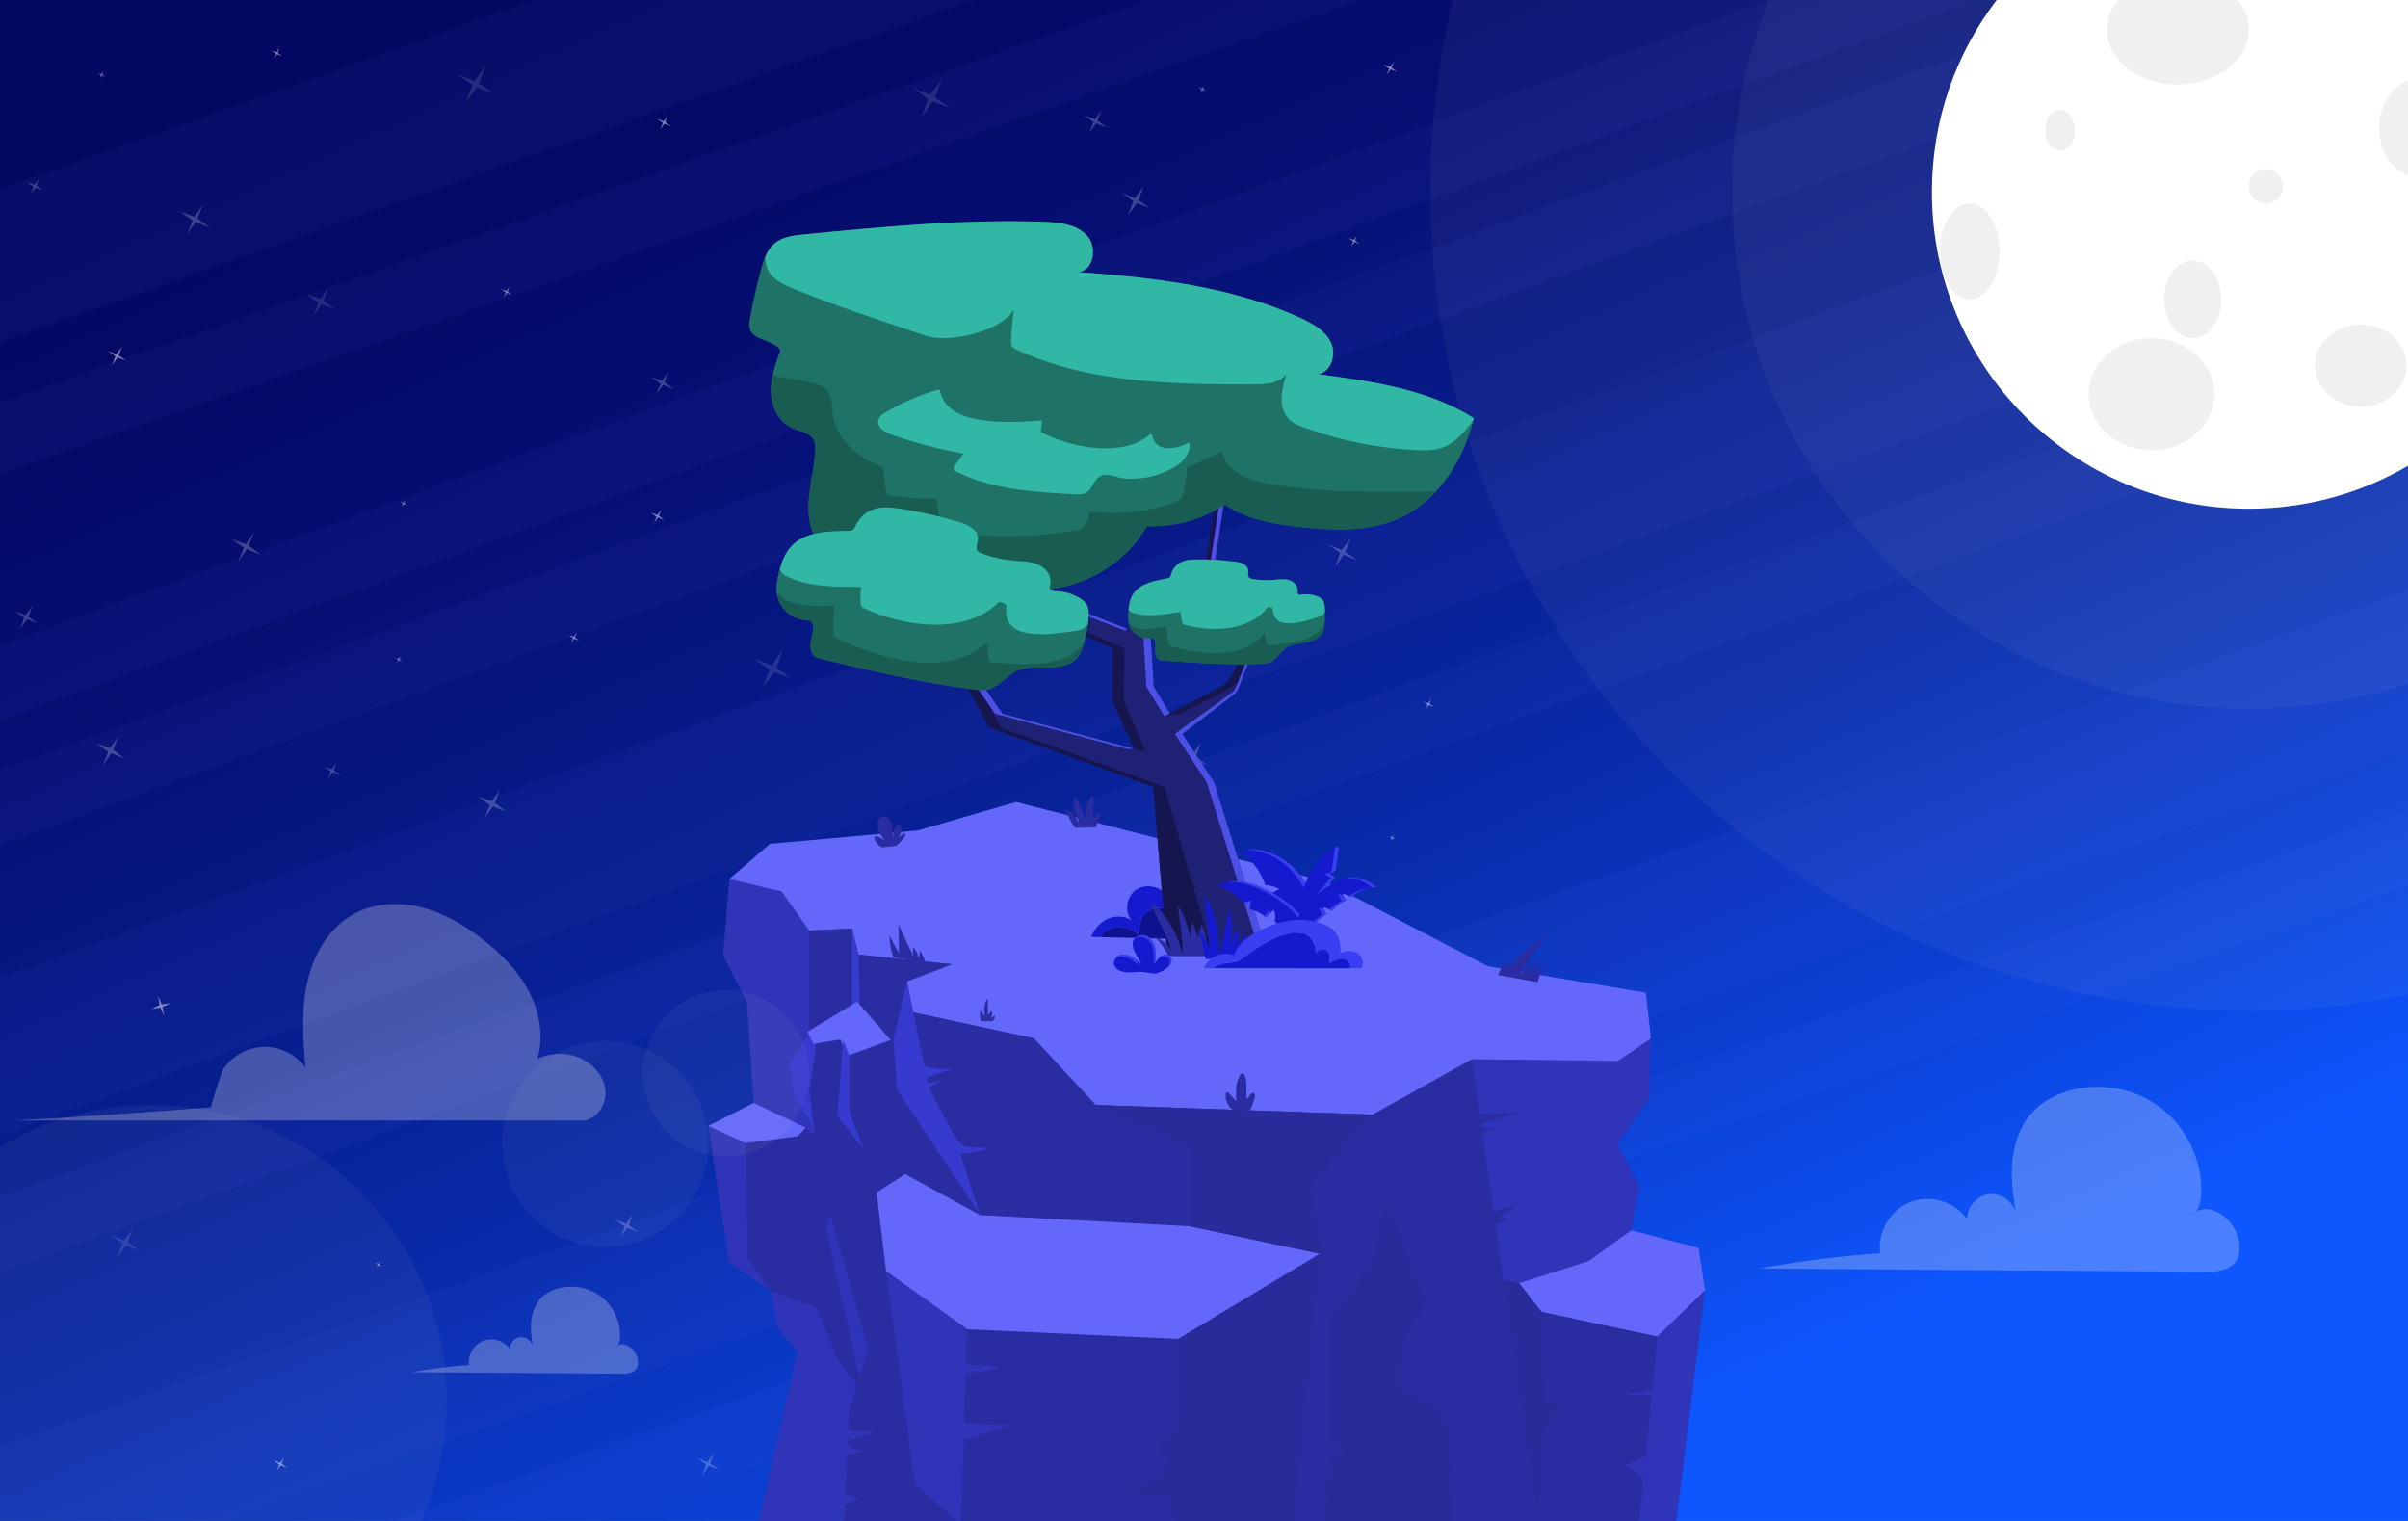 <?xml version="1.0" encoding="utf-8"?>
<!-- Generator: Adobe Illustrator 22.1.0, SVG Export Plug-In . SVG Version: 6.00 Build 0)  -->
<svg version="1.1" id="Layer_1" xmlns="http://www.w3.org/2000/svg" xmlns:xlink="http://www.w3.org/1999/xlink" x="0px" y="0px"
	 viewBox="0 0 2850 1800" enable-background="new 0 0 2850 1800" xml:space="preserve">
<rect x="0" y="0" width="2850" height="1800" fill="#808080" stroke="none"/>
<linearGradient id="SVGID_1_" gradientUnits="userSpaceOnUse" x1="916.39" y1="-223.414" x2="1817.38" y2="1766.685">
	<stop  offset="0" style="stop-color:#040761"/>
	<stop  offset="0.14" style="stop-color:#040966"/>
	<stop  offset="0.301" style="stop-color:#051074"/>
	<stop  offset="0.475" style="stop-color:#071C8B"/>
	<stop  offset="0.656" style="stop-color:#092CAC"/>
	<stop  offset="0.841" style="stop-color:#0B41D5"/>
	<stop  offset="1" style="stop-color:#0E56FF"/>
</linearGradient>
<rect fill="url(#SVGID_1_)" width="2850" height="1800"/>
<g opacity="0.5">
	<polygon opacity="0.45" fill="#FFFFFF" points="1112.171,1059.192 1096.027,1052.772 1085.98,1067.068 1092.4,1050.924 
		1078.104,1040.877 1094.556,1046.692 1104.295,1033.001 1098.183,1048.54 	"/>
	<polygon opacity="0.45" fill="#FFFFFF" points="1309.911,151.02 1297.211,145.969 1289.308,157.215 1294.358,144.516 
		1283.113,136.612 1296.054,141.187 1303.715,130.417 1298.907,142.641 	"/>
	<polygon opacity="0.45" fill="#FFFFFF" points="1634.786,504.33 1622.087,499.279 1614.184,510.525 1619.234,497.826 
		1607.989,489.922 1620.93,494.497 1628.591,483.727 1623.783,495.951 	"/>
	<polygon opacity="0.45" fill="#FFFFFF" points="1335.038,254.38 1341.458,238.237 1327.163,228.189 1343.306,234.609 
		1353.354,220.314 1347.538,236.765 1361.229,246.505 1345.69,240.393 	"/>
	<polygon opacity="0.25" fill="#FFFFFF" points="1200.537,769.173 1184.393,762.753 1174.346,777.048 1180.766,760.905 
		1166.47,750.857 1182.922,756.673 1192.661,742.982 1186.549,758.521 	"/>
	<polygon fill="#FFFFFF" points="994.147,288.558 990.196,286.987 987.737,290.486 989.308,286.535 985.809,284.076 
		989.836,285.499 992.219,282.148 990.724,285.951 	"/>
	<polygon fill="#FFFFFF" points="1653.549,85.156 1645.969,82.142 1641.252,88.854 1644.266,81.274 1637.554,76.557 
		1645.278,79.287 1649.851,72.859 1646.981,80.155 	"/>
	<polygon fill="#FFFFFF" points="1427.262,107.803 1423.311,106.232 1420.852,109.731 1422.423,105.78 1418.924,103.321 
		1422.951,104.744 1425.335,101.393 1423.839,105.196 	"/>
	<polygon fill="#FFFFFF" points="1697.085,836.787 1691.174,834.436 1687.495,839.67 1689.846,833.759 1684.612,830.081 
		1690.635,832.21 1694.201,827.197 1691.964,832.887 	"/>
	<polygon fill="#FFFFFF" points="1472.043,718.966 1461.851,714.912 1455.507,723.938 1459.561,713.746 1450.535,707.402 
		1460.922,711.074 1467.071,702.43 1463.212,712.241 	"/>
	<polygon opacity="0.25" fill="#FFFFFF" points="902.625,813.372 910.979,792.367 892.378,779.295 913.383,787.648 926.455,769.048 
		918.889,790.453 936.703,803.125 916.484,795.173 	"/>
	<polygon opacity="0.45" fill="#FFFFFF" points="308.418,656.429 292.274,650.009 282.227,664.305 288.647,648.161 274.351,638.114 
		290.803,643.929 300.542,630.238 294.43,645.777 	"/>
	<polygon opacity="0.45" fill="#FFFFFF" points="797.405,460.583 784.706,455.533 776.803,466.778 781.853,454.079 770.607,446.176 
		783.549,450.75 791.21,439.98 786.402,452.204 	"/>
	<polygon opacity="0.45" fill="#FFFFFF" points="402.608,917.411 393.649,913.848 388.073,921.782 391.636,912.823 383.702,907.247 
		392.832,910.474 398.237,902.876 394.845,911.5 	"/>
	<polygon opacity="0.45" fill="#FFFFFF" points="599.536,960.846 583.392,954.426 573.345,968.722 579.765,952.578 565.469,942.531 
		581.921,948.346 591.66,934.655 585.548,950.194 	"/>
	<polygon opacity="0.25" fill="#FFFFFF" points="396.784,366.409 380.64,359.989 370.593,374.285 377.013,358.141 362.717,348.094 
		379.169,353.91 388.908,340.218 382.796,355.758 	"/>
	<polygon fill="#FFFFFF" points="481.642,598.122 477.69,596.55 475.232,600.049 476.803,596.098 473.304,593.639 477.33,595.062 
		479.714,591.711 478.218,595.515 	"/>
	<polygon fill="#FFFFFF" points="786.339,615.423 778.759,612.409 774.041,619.121 777.055,611.541 770.343,606.824 
		778.068,609.554 782.641,603.126 779.771,610.422 	"/>
	<polygon fill="#FFFFFF" points="476.221,782.785 472.27,781.214 469.811,784.713 471.382,780.762 467.883,778.303 471.91,779.726 
		474.294,776.375 472.798,780.178 	"/>
	<polygon fill="#FFFFFF" points="452.084,1498.845 448.133,1497.274 445.674,1500.773 447.245,1496.822 443.746,1494.363 
		447.773,1495.786 450.156,1492.435 448.66,1496.239 	"/>
	<polygon fill="#FFFFFF" points="685.549,758.182 679.638,755.832 675.959,761.066 678.31,755.155 673.076,751.476 679.099,753.606 
		682.665,748.593 680.428,754.282 	"/>
	<polygon opacity="0.25" fill="#FFFFFF" points="550.841,121.588 559.194,100.584 540.594,87.511 561.598,95.864 574.671,77.264 
		567.104,98.669 584.918,111.341 564.7,103.389 	"/>
	<polygon opacity="0.45" fill="#FFFFFF" points="50.824,225.627 41.864,222.064 36.288,229.998 39.851,221.039 31.918,215.463 
		41.048,218.69 46.453,211.092 43.061,219.716 	"/>
	<polygon opacity="0.45" fill="#FFFFFF" points="247.751,269.062 231.607,262.642 221.56,276.938 227.98,260.794 213.684,250.747 
		230.136,256.563 239.875,242.871 233.763,258.411 	"/>
	<polygon fill="#FFFFFF" points="793.934,149.384 786.353,146.369 781.636,153.082 784.65,145.502 777.938,140.784 785.663,143.515 
		790.236,137.086 787.366,144.382 	"/>
	<polygon fill="#FFFFFF" points="124.437,91.001 120.486,89.43 118.027,92.929 119.598,88.978 116.099,86.519 120.125,87.942 
		122.509,84.591 121.013,88.394 	"/>
	<polygon fill="#FFFFFF" points="333.765,66.398 327.854,64.048 324.175,69.282 326.526,63.371 321.291,59.692 327.315,61.822 
		330.881,56.809 328.643,62.498 	"/>
	<polygon fill="#FFFFFF" points="1104.176,566.513 1093.984,562.46 1087.641,571.485 1091.694,561.293 1082.669,554.95 
		1093.055,558.622 1099.204,549.978 1095.345,559.788 	"/>
	<polygon opacity="0.25" fill="#FFFFFF" points="1114.724,94.14 1106.371,115.145 1124.972,128.217 1103.967,119.864 
		1090.895,138.464 1098.461,117.059 1080.647,104.387 1100.865,112.339 	"/>
	<polygon opacity="0.45" fill="#FFFFFF" points="1402.81,913.507 1409.23,897.363 1394.934,887.316 1411.078,893.736 
		1421.125,879.441 1415.31,895.892 1429.001,905.632 1413.462,899.519 	"/>
	<polygon opacity="0.45" fill="#FFFFFF" points="38.465,717.264 33.415,729.963 44.66,737.867 31.961,732.816 24.057,744.062 
		28.632,731.12 17.862,723.459 30.086,728.267 	"/>
	<polygon opacity="0.45" fill="#FFFFFF" points="845.498,1719.296 840.447,1731.995 851.693,1739.899 838.994,1734.848 
		831.09,1746.094 835.665,1733.152 824.895,1725.491 837.119,1730.299 	"/>
	<polygon opacity="0.45" fill="#FFFFFF" points="1598.662,636.851 1592.242,652.995 1606.538,663.042 1590.394,656.622 
		1580.347,670.918 1586.163,654.466 1572.471,644.727 1588.01,650.839 	"/>
	<polygon opacity="0.45" fill="#FFFFFF" points="147.865,897.952 131.721,891.532 121.674,905.828 128.094,889.684 113.798,879.637 
		130.25,885.452 139.989,871.761 133.877,887.3 	"/>
	<polygon opacity="0.25" fill="#FFFFFF" points="1199.01,446.116 1182.866,439.696 1172.819,453.991 1179.239,437.848 
		1164.943,427.8 1181.395,433.616 1191.134,419.925 1185.022,435.464 	"/>
	<polygon fill="#FFFFFF" points="1283.867,677.828 1279.916,676.257 1277.457,679.755 1279.029,675.804 1275.53,673.345 
		1279.556,674.768 1281.94,671.418 1280.444,675.221 	"/>
	<polygon fill="#FFFFFF" points="1437.314,344.531 1434.3,352.111 1441.012,356.829 1433.432,353.814 1428.714,360.527 
		1431.445,352.802 1425.016,348.229 1432.313,351.099 	"/>
	<polygon fill="#FFFFFF" points="1459.961,570.818 1458.39,574.769 1461.889,577.228 1457.937,575.657 1455.478,579.156 
		1456.902,575.129 1453.551,572.746 1457.354,574.242 	"/>
	<polygon fill="#FFFFFF" points="1650.033,987.473 1648.462,991.425 1651.961,993.884 1648.01,992.312 1645.551,995.811 
		1646.974,991.785 1643.623,989.401 1647.426,990.897 	"/>
	<polygon fill="#FFFFFF" points="945.363,1118.029 941.458,1119.712 942.193,1123.925 940.511,1120.02 936.298,1120.755 
		940.151,1118.914 939.467,1114.859 941.099,1118.606 	"/>
	<polygon fill="#FFFFFF" points="605.863,348.895 599.952,346.544 596.273,351.779 598.624,345.868 593.39,342.189 599.413,344.318 
		602.979,339.305 600.741,344.995 	"/>
	<polygon fill="#FFFFFF" points="144.395,410.493 140.342,420.685 149.367,427.028 139.175,422.975 132.832,432 136.503,421.614 
		127.859,415.465 137.67,419.324 	"/>
	<polygon opacity="0.45" fill="#FFFFFF" points="728.38,1443.407 741.079,1448.457 748.982,1437.212 743.932,1449.911 
		755.177,1457.814 742.236,1453.24 734.575,1464.01 739.383,1451.786 	"/>
	<polygon opacity="0.25" fill="#FFFFFF" points="138.707,1487.929 145.127,1471.785 130.832,1461.738 146.975,1468.158 
		157.023,1453.862 151.207,1470.314 164.898,1480.053 149.359,1473.941 	"/>
	<polygon fill="#FFFFFF" points="323.948,1728.395 331.528,1731.41 336.245,1724.697 333.231,1732.277 339.943,1736.995 
		332.219,1734.264 327.646,1740.693 330.516,1733.397 	"/>
	<polygon fill="#FFFFFF" points="1608.876,288.601 1602.965,286.25 1599.286,291.484 1601.637,285.573 1596.402,281.895 
		1602.426,284.024 1605.992,279.011 1603.754,284.701 	"/>
	<polygon fill="#FFFFFF" points="202.395,1187.198 192.322,1191.539 194.219,1202.406 189.878,1192.333 179.011,1194.23 
		188.951,1189.481 187.187,1179.021 191.396,1188.687 	"/>
</g>
<g opacity="0.05">
	<defs>
		<filter id="Adobe_OpacityMaskFilter" filterUnits="userSpaceOnUse" x="0" y="117.405" width="2850" height="1226.311">
			<feFlood  style="flood-color:white;flood-opacity:1" result="back"/>
			<feBlend  in="SourceGraphic" in2="back" mode="normal"/>
		</filter>
	</defs>
	<mask maskUnits="userSpaceOnUse" x="0" y="117.405" width="2850" height="1226.311" id="SVGID_2_">
		<g filter="url(#Adobe_OpacityMaskFilter)">
			<defs>
				<filter id="Adobe_OpacityMaskFilter_1_" filterUnits="userSpaceOnUse" x="0" y="117.405" width="2850" height="1226.311">
					<feFlood  style="flood-color:white;flood-opacity:1" result="back"/>
					<feBlend  in="SourceGraphic" in2="back" mode="normal"/>
				</filter>
			</defs>
			<mask maskUnits="userSpaceOnUse" x="0" y="117.405" width="2850" height="1226.311" id="SVGID_2_">
				<g filter="url(#Adobe_OpacityMaskFilter_1_)">
				</g>
			</mask>
			
				<linearGradient id="SVGID_3_" gradientUnits="userSpaceOnUse" x1="795.528" y1="2362.193" x2="795.528" y2="3048.402" gradientTransform="matrix(-0.866 0.5 -0.5 -0.866 3468.246 2678.477)">
				<stop  offset="0" style="stop-color:#FFFFFF"/>
				<stop  offset="0.1" style="stop-color:#DADADA"/>
				<stop  offset="0.288" style="stop-color:#989898"/>
				<stop  offset="0.468" style="stop-color:#626262"/>
				<stop  offset="0.634" style="stop-color:#383838"/>
				<stop  offset="0.783" style="stop-color:#191919"/>
				<stop  offset="0.91" style="stop-color:#070707"/>
				<stop  offset="1" style="stop-color:#000000"/>
			</linearGradient>
			<polygon mask="url(#SVGID_2_)" fill="url(#SVGID_3_)" points="0,1156.636 2850,117.405 2850,304.486 0,1343.716 			"/>
		</g>
	</mask>
	<polygon fill="#6B61FF" points="0,1156.636 2850,117.405 2850,304.486 0,1343.716 	"/>
	<defs>
		<filter id="Adobe_OpacityMaskFilter_2_" filterUnits="userSpaceOnUse" x="0" y="377.568" width="2850" height="1128.141">
			<feFlood  style="flood-color:white;flood-opacity:1" result="back"/>
			<feBlend  in="SourceGraphic" in2="back" mode="normal"/>
		</filter>
	</defs>
	<mask maskUnits="userSpaceOnUse" x="0" y="377.568" width="2850" height="1128.141" id="SVGID_4_">
		<g filter="url(#Adobe_OpacityMaskFilter_2_)">
			<defs>
				<filter id="Adobe_OpacityMaskFilter_3_" filterUnits="userSpaceOnUse" x="0" y="377.568" width="2850" height="1128.141">
					<feFlood  style="flood-color:white;flood-opacity:1" result="back"/>
					<feBlend  in="SourceGraphic" in2="back" mode="normal"/>
				</filter>
			</defs>
			<mask maskUnits="userSpaceOnUse" x="0" y="377.568" width="2850" height="1128.141" id="SVGID_4_">
				<g filter="url(#Adobe_OpacityMaskFilter_3_)">
				</g>
			</mask>
			
				<linearGradient id="SVGID_5_" gradientUnits="userSpaceOnUse" x1="901.071" y1="2222.262" x2="901.071" y2="2823.558" gradientTransform="matrix(-0.866 0.5 -0.5 -0.866 3468.246 2678.477)">
				<stop  offset="0" style="stop-color:#FFFFFF"/>
				<stop  offset="0.504" style="stop-color:#777777"/>
				<stop  offset="0.846" style="stop-color:#222222"/>
				<stop  offset="1" style="stop-color:#000000"/>
			</linearGradient>
			<polygon mask="url(#SVGID_4_)" fill="url(#SVGID_5_)" points="0,1416.798 2850,377.568 2850,466.478 0,1505.708 			"/>
		</g>
	</mask>
	<polygon fill="#6B61FF" points="0,1416.798 2850,377.568 2850,466.478 0,1505.708 	"/>
	<defs>
		<filter id="Adobe_OpacityMaskFilter_4_" filterUnits="userSpaceOnUse" x="0" y="698.62" width="2850" height="1101.38">
			<feFlood  style="flood-color:white;flood-opacity:1" result="back"/>
			<feBlend  in="SourceGraphic" in2="back" mode="normal"/>
		</filter>
	</defs>
	<mask maskUnits="userSpaceOnUse" x="0" y="698.62" width="2850" height="1101.38" id="SVGID_6_">
		<g filter="url(#Adobe_OpacityMaskFilter_4_)">
			<defs>
				<filter id="Adobe_OpacityMaskFilter_5_" filterUnits="userSpaceOnUse" x="0" y="698.62" width="2850" height="1101.38">
					<feFlood  style="flood-color:white;flood-opacity:1" result="back"/>
					<feBlend  in="SourceGraphic" in2="back" mode="normal"/>
				</filter>
			</defs>
			<mask maskUnits="userSpaceOnUse" x="0" y="698.62" width="2850" height="1101.38" id="SVGID_6_">
				<g filter="url(#Adobe_OpacityMaskFilter_5_)">
				</g>
			</mask>
			
				<linearGradient id="SVGID_7_" gradientUnits="userSpaceOnUse" x1="1054.914" y1="1831.749" x2="1054.914" y2="2614.214" gradientTransform="matrix(-0.866 0.5 -0.5 -0.866 3468.246 2678.477)">
				<stop  offset="0" style="stop-color:#FFFFFF"/>
				<stop  offset="0.1" style="stop-color:#DADADA"/>
				<stop  offset="0.288" style="stop-color:#989898"/>
				<stop  offset="0.468" style="stop-color:#626262"/>
				<stop  offset="0.634" style="stop-color:#383838"/>
				<stop  offset="0.783" style="stop-color:#191919"/>
				<stop  offset="0.91" style="stop-color:#070707"/>
				<stop  offset="1" style="stop-color:#000000"/>
			</linearGradient>
			<polygon mask="url(#SVGID_6_)" fill="url(#SVGID_7_)" points="2850,698.62 0,1712.217 0,1800 265.418,1800 2850,885.835 			"/>
		</g>
	</mask>
	<polygon fill="#6B61FF" points="2850,698.62 0,1712.217 0,1800 265.418,1800 2850,885.835 	"/>
	<defs>
		<filter id="Adobe_OpacityMaskFilter_6_" filterUnits="userSpaceOnUse" x="465.523" y="958.94" width="2384.477" height="841.06">
			<feFlood  style="flood-color:white;flood-opacity:1" result="back"/>
			<feBlend  in="SourceGraphic" in2="back" mode="normal"/>
		</filter>
	</defs>
	<mask maskUnits="userSpaceOnUse" x="465.523" y="958.94" width="2384.477" height="841.06" id="SVGID_8_">
		<g filter="url(#Adobe_OpacityMaskFilter_6_)">
			<defs>
				
					<filter id="Adobe_OpacityMaskFilter_7_" filterUnits="userSpaceOnUse" x="465.523" y="958.94" width="2384.477" height="841.06">
					<feFlood  style="flood-color:white;flood-opacity:1" result="back"/>
					<feBlend  in="SourceGraphic" in2="back" mode="normal"/>
				</filter>
			</defs>
			<mask maskUnits="userSpaceOnUse" x="465.523" y="958.94" width="2384.477" height="841.06" id="SVGID_8_">
				<g filter="url(#Adobe_OpacityMaskFilter_7_)">
				</g>
			</mask>
			
				<linearGradient id="SVGID_9_" gradientUnits="userSpaceOnUse" x1="918.416" y1="1692.091" x2="918.416" y2="2259.109" gradientTransform="matrix(-0.866 0.5 -0.5 -0.866 3468.246 2678.477)">
				<stop  offset="0" style="stop-color:#FFFFFF"/>
				<stop  offset="0.504" style="stop-color:#777777"/>
				<stop  offset="0.846" style="stop-color:#222222"/>
				<stop  offset="1" style="stop-color:#000000"/>
			</linearGradient>
			<polygon mask="url(#SVGID_8_)" fill="url(#SVGID_9_)" points="2850,958.94 465.523,1800 708.968,1800 2850,1047.847 			"/>
		</g>
	</mask>
	<polygon fill="#6B61FF" points="2850,958.94 465.523,1800 708.968,1800 2850,1047.847 	"/>
	<defs>
		<filter id="Adobe_OpacityMaskFilter_8_" filterUnits="userSpaceOnUse" x="-0.078" y="0" width="1154.964" height="405.301">
			<feFlood  style="flood-color:white;flood-opacity:1" result="back"/>
			<feBlend  in="SourceGraphic" in2="back" mode="normal"/>
		</filter>
	</defs>
	<mask maskUnits="userSpaceOnUse" x="-0.078" y="0" width="1154.964" height="405.301" id="SVGID_10_">
		<g filter="url(#Adobe_OpacityMaskFilter_8_)">
			<defs>
				<filter id="Adobe_OpacityMaskFilter_9_" filterUnits="userSpaceOnUse" x="-0.078" y="0" width="1154.964" height="405.301">
					<feFlood  style="flood-color:white;flood-opacity:1" result="back"/>
					<feBlend  in="SourceGraphic" in2="back" mode="normal"/>
				</filter>
			</defs>
			<mask maskUnits="userSpaceOnUse" x="-0.078" y="0" width="1154.964" height="405.301" id="SVGID_10_">
				<g filter="url(#Adobe_OpacityMaskFilter_9_)">
				</g>
			</mask>
			
				<linearGradient id="SVGID_11_" gradientUnits="userSpaceOnUse" x1="1265.612" y1="3261.379" x2="1265.612" y2="4048.306" gradientTransform="matrix(-0.866 0.5 -0.5 -0.866 3468.246 2678.477)">
				<stop  offset="0" style="stop-color:#FFFFFF"/>
				<stop  offset="0.1" style="stop-color:#DADADA"/>
				<stop  offset="0.288" style="stop-color:#989898"/>
				<stop  offset="0.468" style="stop-color:#626262"/>
				<stop  offset="0.634" style="stop-color:#383838"/>
				<stop  offset="0.783" style="stop-color:#191919"/>
				<stop  offset="0.91" style="stop-color:#070707"/>
				<stop  offset="1" style="stop-color:#000000"/>
			</linearGradient>
			<polygon mask="url(#SVGID_10_)" fill="url(#SVGID_11_)" points="-0.078,405.301 1154.886,0 633.751,0 -0.078,223.649 			"/>
		</g>
	</mask>
	<polygon fill="#6B61FF" points="-0.078,405.301 1154.886,0 633.751,0 -0.078,223.649 	"/>
	<defs>
		<filter id="Adobe_OpacityMaskFilter_10_" filterUnits="userSpaceOnUse" x="-0.078" y="0" width="1609.608" height="561.02">
			<feFlood  style="flood-color:white;flood-opacity:1" result="back"/>
			<feBlend  in="SourceGraphic" in2="back" mode="normal"/>
		</filter>
	</defs>
	<mask maskUnits="userSpaceOnUse" x="-0.078" y="0" width="1609.608" height="561.02" id="SVGID_12_">
		<g filter="url(#Adobe_OpacityMaskFilter_10_)">
			<defs>
				<filter id="Adobe_OpacityMaskFilter_11_" filterUnits="userSpaceOnUse" x="-0.078" y="0" width="1609.608" height="561.02">
					<feFlood  style="flood-color:white;flood-opacity:1" result="back"/>
					<feBlend  in="SourceGraphic" in2="back" mode="normal"/>
				</filter>
			</defs>
			<mask maskUnits="userSpaceOnUse" x="-0.078" y="0" width="1609.608" height="561.02" id="SVGID_12_">
				<g filter="url(#Adobe_OpacityMaskFilter_11_)">
				</g>
			</mask>
			
				<linearGradient id="SVGID_13_" gradientUnits="userSpaceOnUse" x1="1107.674" y1="3122.137" x2="1107.674" y2="3694.104" gradientTransform="matrix(-0.866 0.5 -0.5 -0.866 3468.246 2678.477)">
				<stop  offset="0" style="stop-color:#FFFFFF"/>
				<stop  offset="0.504" style="stop-color:#777777"/>
				<stop  offset="0.846" style="stop-color:#222222"/>
				<stop  offset="1" style="stop-color:#000000"/>
			</linearGradient>
			<polygon mask="url(#SVGID_12_)" fill="url(#SVGID_13_)" points="-0.078,561.02 1609.53,0 1359.492,0 -0.078,475.785 			"/>
		</g>
	</mask>
	<polygon fill="#6B61FF" points="-0.078,561.02 1609.53,0 1359.492,0 -0.078,475.785 	"/>
	<defs>
		<filter id="Adobe_OpacityMaskFilter_12_" filterUnits="userSpaceOnUse" x="0" y="0.698" width="2337.378" height="852.307">
			<feFlood  style="flood-color:white;flood-opacity:1" result="back"/>
			<feBlend  in="SourceGraphic" in2="back" mode="normal"/>
		</filter>
	</defs>
	<mask maskUnits="userSpaceOnUse" x="0" y="0.698" width="2337.378" height="852.307" id="SVGID_14_">
		<g filter="url(#Adobe_OpacityMaskFilter_12_)">
			<defs>
				<filter id="Adobe_OpacityMaskFilter_13_" filterUnits="userSpaceOnUse" x="0" y="0.698" width="2337.378" height="852.307">
					<feFlood  style="flood-color:white;flood-opacity:1" result="back"/>
					<feBlend  in="SourceGraphic" in2="back" mode="normal"/>
				</filter>
			</defs>
			<mask maskUnits="userSpaceOnUse" x="0" y="0.698" width="2337.378" height="852.307" id="SVGID_14_">
				<g filter="url(#Adobe_OpacityMaskFilter_13_)">
				</g>
			</mask>
			
				<linearGradient id="SVGID_15_" gradientUnits="userSpaceOnUse" x1="865.642" y1="2882.367" x2="865.642" y2="3389.342" gradientTransform="matrix(-0.866 0.5 -0.5 -0.866 3468.246 2678.477)">
				<stop  offset="0" style="stop-color:#FFFFFF"/>
				<stop  offset="0.504" style="stop-color:#777777"/>
				<stop  offset="0.846" style="stop-color:#222222"/>
				<stop  offset="1" style="stop-color:#000000"/>
			</linearGradient>
			<polygon mask="url(#SVGID_14_)" fill="url(#SVGID_15_)" points="2093.549,0.698 0,764.095 0,853.005 2337.378,0.698 			"/>
		</g>
	</mask>
	<polygon fill="#6B61FF" points="2093.549,0.698 0,764.095 0,853.005 2337.378,0.698 	"/>
	<defs>
		<filter id="Adobe_OpacityMaskFilter_14_" filterUnits="userSpaceOnUse" x="0" y="0.698" width="2741.456" height="999.651">
			<feFlood  style="flood-color:white;flood-opacity:1" result="back"/>
			<feBlend  in="SourceGraphic" in2="back" mode="normal"/>
		</filter>
	</defs>
	<mask maskUnits="userSpaceOnUse" x="0" y="0.698" width="2741.456" height="999.651" id="SVGID_16_">
		<g filter="url(#Adobe_OpacityMaskFilter_14_)">
			<defs>
				<filter id="Adobe_OpacityMaskFilter_15_" filterUnits="userSpaceOnUse" x="0" y="0.698" width="2741.456" height="999.651">
					<feFlood  style="flood-color:white;flood-opacity:1" result="back"/>
					<feBlend  in="SourceGraphic" in2="back" mode="normal"/>
				</filter>
			</defs>
			<mask maskUnits="userSpaceOnUse" x="0" y="0.698" width="2741.456" height="999.651" id="SVGID_16_">
				<g filter="url(#Adobe_OpacityMaskFilter_15_)">
				</g>
			</mask>
			
				<linearGradient id="SVGID_17_" gradientUnits="userSpaceOnUse" x1="727.506" y1="2680.004" x2="727.506" y2="3261.328" gradientTransform="matrix(-0.866 0.5 -0.5 -0.866 3468.246 2678.477)">
				<stop  offset="0" style="stop-color:#FFFFFF"/>
				<stop  offset="0.504" style="stop-color:#777777"/>
				<stop  offset="0.846" style="stop-color:#222222"/>
				<stop  offset="1" style="stop-color:#000000"/>
			</linearGradient>
			<polygon mask="url(#SVGID_16_)" fill="url(#SVGID_17_)" points="2497.627,0.698 0,911.439 0,1000.349 2741.456,0.698 			"/>
		</g>
	</mask>
	<polygon fill="#6B61FF" points="2497.627,0.698 0,911.439 0,1000.349 2741.456,0.698 	"/>
</g>
<g opacity="0.25">
	<g>
		<path fill="#FFFFFF" d="M2620.394,1505.234c9.744-1.829,20.505-4.294,26.113-12.469c2.891-4.214,3.966-9.438,4.138-14.545
			c0.665-19.698-12.508-39.093-31.064-45.735c-8.177-2.927-19.313-2.392-23.125,5.412l0.248-1.157
			c6.842-6.53,8.506-16.762,8.684-26.219c0.738-39.127-18.636-78.103-50.274-101.136c-31.638-23.033-74.681-29.499-111.689-16.778
			c-13.629,4.685-26.56,11.913-36.62,22.232c-14.756,15.137-22.475,36.089-24.836,57.096c-2.361,21.007,0.24,42.249,3.764,63.093
			c-3.517-13.688-18.122-23.553-32.133-21.704c-14.01,1.849-25.557,15.165-25.402,29.297
			c-14.625-20.599-43.922-29.298-67.419-20.018c-23.496,9.28-38.943,35.652-35.544,60.685c-47.91,3.167-95.633,9.169-142.835,17.965
			L2620.394,1505.234z"/>
	</g>
	<g>
		<path fill="#FFFFFF" d="M740.934,1625.794c4.584-0.86,9.647-2.02,12.285-5.866c1.36-1.982,1.866-4.44,1.947-6.843
			c0.313-9.267-5.885-18.391-14.614-21.516c-3.847-1.377-9.086-1.125-10.879,2.546l0.117-0.544
			c3.219-3.072,4.001-7.886,4.085-12.334c0.347-18.407-8.767-36.743-23.651-47.579c-14.884-10.836-35.133-13.878-52.544-7.893
			c-6.411,2.204-12.495,5.604-17.228,10.459c-6.942,7.121-10.573,16.978-11.684,26.861c-1.111,9.883,0.113,19.876,1.771,29.682
			c-1.654-6.439-8.525-11.08-15.117-10.21c-6.591,0.87-12.023,7.134-11.95,13.782c-6.88-9.691-20.663-13.783-31.717-9.418
			c-11.054,4.366-18.32,16.772-16.721,28.549c-22.539,1.49-44.99,4.313-67.196,8.451L740.934,1625.794z"/>
	</g>
	<g>
		<path fill="#FFFFFF" d="M692.483,1325.96c14.646-3.071,24.764-18.52,24.184-33.473c-0.581-14.953-10.292-28.573-22.983-36.502
			c-17.084-10.675-39.753-11.756-57.776-2.757c7.961-26.59,2.68-55.989-10.294-80.526s-33.086-44.657-55.071-61.6
			c-21.879-16.861-46.306-31.121-73.159-37.593c-26.854-6.472-56.408-4.566-80.379,9.16c-28.939,16.571-46.576,48.398-53.547,81.009
			s-4.624,66.408-2.055,99.656c-11.124-15.271-29.906-24.652-48.797-24.371c-18.891,0.281-37.386,10.216-48.051,25.811
			c-2.919,4.268-15.204,45.759-15.204,45.759s-155.669,12.096-232.895,15.426H692.483z"/>
	</g>
</g>
<g>
	<path opacity="0.05" fill="#E5EDD4" d="M1719.638,0c-17.509,72.859-26.798,148.918-26.798,227.149
		c0,534.946,433.66,968.607,968.607,968.607c64.521,0,127.562-6.326,188.553-18.36V0H1719.638z"/>
	<path opacity="0.05" fill="#E5EDD4" d="M2093.52,0c-28.114,70.228-43.59,146.88-43.59,227.149
		c0,337.731,273.785,611.516,611.517,611.516c65.796,0,129.163-10.394,188.553-29.624V0H2093.52z"/>
	<g>
		<path fill="#FFFFFF" d="M2363.121,0c-48.07,63.035-76.619,141.757-76.619,227.149c0,207.076,167.868,374.944,374.944,374.944
			c68.742,0,133.16-18.505,188.553-50.797V0H2363.121z"/>
		<path fill="#F0F0F0" d="M2850,95.244c-19.996,8.152-34.334,30.206-34.334,56.148s14.338,47.995,34.334,56.148V95.244z"/>
		<path fill="#F0F0F0" d="M2506.985,0c-8.396,10.113-13.286,22.136-13.286,35.051c0,35.862,37.552,64.935,83.874,64.935
			c46.322,0,83.874-29.072,83.874-64.935c0-12.915-4.89-24.938-13.286-35.051H2506.985z"/>
		<ellipse fill="#F0F0F0" cx="2595.159" cy="354.312" rx="33.82" ry="45.995"/>
		<ellipse fill="#F0F0F0" cx="2794.021" cy="432.775" rx="54.112" ry="48.701"/>
		<circle fill="#F0F0F0" cx="2681.739" cy="220.385" r="20.292"/>
		<ellipse fill="#F0F0F0" cx="2331.363" cy="297.495" rx="35.173" ry="56.818"/>
		<ellipse fill="#F0F0F0" cx="2546.458" cy="466.595" rx="74.404" ry="66.287"/>
		<ellipse fill="#F0F0F0" cx="2438.234" cy="154.098" rx="17.586" ry="24.35"/>
	</g>
</g>
<g>
	<polygon fill="#3034B8" points="862.721,1493.219 912.446,1527.772 920.645,1572.427 944.037,1600.058 897.954,1800 1984.129,1800 
		2017.936,1527.087 1930.621,1455.997 1940.686,1404.232 1913.679,1353.49 1951.582,1301.099 1953.976,1228.967 991.974,1021.927 
		863.161,1040.235 855.859,1130.745 884.033,1186.288 892.105,1305.374 838.294,1332.554 	"/>
	<polygon fill="#282B99" points="1820.958,1800 1879.988,1720.534 1824.787,1552.698 1798.109,1518.55 1779.268,1515.066 
		1819.719,1800 	"/>
	<path fill="#2A2DA1" d="M882.178,1352.656c0,0,2.855,136.428,2.397,135.053s27.872,40.063,27.872,40.063l53.587,19.801
		l25.214,59.998l30.837,42.63l-43.868-192.657l20.236-86.02l-44.873-36.856l-9.448,9.992L882.178,1352.656z"/>
	<polygon fill="#2A2DA1" points="971.527,1398.438 1075.567,1765.145 1244.211,1800 1819.719,1800 1742.129,1253.46 
		1624.293,1319.141 1322.887,1176.206 957.718,1101.221 957.731,1292.282 	"/>
	<polygon fill="#282B99" points="1388.818,1769.864 1388.818,1800 1531.508,1800 1562.048,1483.739 1394.408,1584.542 
		1394.408,1684.097 1368.56,1721.01 1388.818,1727.523 1362.046,1754.665 1320.791,1754.665 1362.046,1769.864 	"/>
	<polygon fill="#2A2DA1" points="1080.901,1197.949 1099.433,1287.026 1130.626,1346.939 1159.955,1438.012 1211.263,1468.227 
		1223.623,1228.71 	"/>
	<polygon fill="#6468FA" points="911.399,998.604 863.161,1040.235 925.132,1055.053 957.718,1101.221 1008.391,1098.857 
		1015.912,1129.77 1126.886,1141.207 1073.416,1161.334 1080.901,1197.949 1223.623,1228.71 1296.931,1307.677 1624.293,1319.141 
		1742.129,1253.46 1914.891,1255.559 1953.976,1228.967 1947.943,1174.916 1760.94,1143.539 1567.812,1043.12 1202.578,949.116 
		1086.396,982.832 	"/>
	<polygon fill="#363ACF" points="958.879,1221.526 934.483,1259.101 940.781,1297.058 963.24,1334.669 957.731,1292.282 
		966.033,1235.86 	"/>
	<polygon fill="#2A2DA1" points="957.718,1101.221 958.879,1221.526 1017.719,1185.922 1015.912,1129.77 1008.391,1098.857 	"/>
	<polygon fill="#2A2DA1" points="1015.912,1129.77 1017.719,1185.922 1057.324,1231.326 1073.416,1161.334 1126.886,1141.207 	"/>
	<polygon fill="#363ACF" points="1008.391,1098.857 1008.391,1191.566 1017.719,1185.922 1015.912,1129.77 	"/>
	<polygon fill="#6468FA" points="1014.515,1185.439 955.675,1221.043 962.83,1235.377 994.775,1230.223 1002.32,1249.677 
		1054.12,1230.843 	"/>
	<polygon fill="#6468FA" points="892.105,1305.374 838.294,1332.554 882.178,1352.656 944.131,1344.661 953.579,1334.669 	"/>
	<polygon fill="#363ACF" points="1080.901,1197.949 1099.433,1287.026 1130.626,1346.939 1159.955,1438.012 1061.584,1289.857 
		1057.324,1231.326 1073.416,1161.334 	"/>
	<polygon fill="#363ACF" points="1005.523,1250.16 1005.523,1316.012 1022.084,1359.547 991.247,1321.454 997.979,1230.706 	"/>
	<polygon fill="#2A2DA1" points="1005.523,1250.16 1005.523,1316.012 1022.084,1359.547 1113.064,1425.421 1159.955,1438.012 
		1061.584,1289.857 1057.324,1231.326 	"/>
	<polygon fill="#2A2DA1" points="1250.441,1800 1223.623,1731.588 1049.968,1677.453 1031.79,1584.542 1005.523,1666.344 
		998.625,1800 	"/>
	<polygon fill="#6468FA" points="1071.399,1389.559 1159.955,1438.012 1408.568,1451.311 1562.048,1483.739 1394.408,1584.542 
		1144.832,1573.21 1048.769,1504.458 1037.467,1411.221 	"/>
	<polygon fill="#3034B8" points="1133.114,1800 1137.15,1800 1144.832,1573.21 1048.769,1504.458 1082.739,1756.924 	"/>
	<polygon fill="#282B99" points="1408.568,1451.311 1410.008,1359.547 1296.931,1307.677 1624.293,1319.141 1552.221,1400.927 
		1562.048,1483.739 	"/>
	<polygon fill="#6468FA" points="1930.621,1455.997 1880.277,1492.435 1798.109,1518.55 1824.787,1552.698 1961.237,1581.835 
		2017.936,1527.087 2010.466,1476.933 	"/>
	<polygon fill="#2A2DA1" points="1852.787,1662.025 1828.487,1669.864 1853.571,1676.919 1827.703,1687.894 1820.014,1800 
		1939.585,1800 1945.497,1750.025 1924.121,1733.359 1948.028,1723.943 1961.237,1581.835 1824.787,1552.698 1828.487,1657.322 	"/>
	<polygon fill="#282B99" points="1567.812,1800 1719.968,1800 1711.316,1672.934 1656.647,1642.57 1658.105,1590.567 
		1687.991,1542.458 1640.611,1416.356 1624.293,1495.808 1572.822,1558.494 1572.822,1702.091 1591.774,1721.771 1572.822,1723.958 
			"/>
	<g>
		<path fill="#2A2DA1" d="M1742.265,1318.256c16.083-0.509,32.166-1.018,48.249-1.526c3.938-0.125,7.945-0.261,11.67-1.543
			c-19.203,5.409-38.302,11.185-57.283,17.325c8.087,2.841,16.891,3.613,25.349,2.222c-8.461,3.049-16.882,6.207-25.261,9.473"/>
	</g>
	<path fill="#2A2DA1" d="M1760.739,1434.666c11.885-1.864,23.549-5.134,34.671-9.719c-2.617,3.298-5.772,6.168-9.303,8.46
		c-4.145,2.692-8.906,4.68-12.085,8.465c3.158-0.228,6.316-0.455,9.474-0.683c-4.827,5.072-10.919,8.932-17.566,11.131"/>
	<path fill="#3034B8" d="M1963.942,1636.15c-2.608,2.786-5.286,5.625-8.672,7.383c-3.374,1.752-7.22,2.311-10.984,2.844
		c-7.09,1.005-14.181,2.01-21.271,3.014c9.779,2.758,20.133,2.349,30.284,1.918c4.335-0.184,8.669-0.368,13.004-0.552"/>
	<g>
		<path fill="#363ACF" d="M1086.149,1245.311c1.233,6.161,2.972,13.059,8.419,16.192c1.519,0.873,3.221,1.374,4.925,1.782
			c9.328,2.239,19.053,1.938,28.641,1.624c-11.623,3.623-23.246,7.245-34.868,10.868c0.542,2.007,1.084,4.014,1.625,6.021
			c0.078,0.29,0.172,0.604,0.417,0.779c0.294,0.211,0.695,0.147,1.049,0.075c7.094-1.453,14.189-2.905,21.284-4.358
			c-9.311,4.366-18.688,8.592-28.125,12.677"/>
	</g>
	<g>
		<path fill="#363ACF" d="M1126.155,1341.165c1.256-0.459,2.476,0.716,3.255,1.804c3.416,4.77,6.13,10.56,11.421,13.094
			c3.004,1.439,6.438,1.598,9.766,1.733c6.648,0.268,13.297,0.537,19.945,0.805c-12.539,4.77-26.043,6.986-39.449,6.474"/>
	</g>
	<g>
		<path fill="#3034B8" d="M1139.861,1597.76c0.508,4.077,1.017,8.153,1.525,12.23c0.123,0.984,0.262,2.012,0.83,2.825
			c0.809,1.157,2.284,1.609,3.661,1.92c12.628,2.86,26.092,0.314,38.572,3.766c-17.036,3.682-34.229,7.382-51.658,7.38"/>
	</g>
	<g>
		<path fill="#3034B8" d="M1133.726,1681.795c5.356,2.079,11.181,2.549,16.915,2.916c15.285,0.977,30.606,1.371,45.921,1.179
			c-22.13,7.78-44.471,14.96-66.99,21.531"/>
	</g>
	<g>
		<path fill="#3034B8" d="M993.572,1689.808c13.685,5.301,28.868,4.137,43.541,4.468c-12.986,5.255-26.483,9.25-40.237,11.911
			c6.862,5.488,14.923,9.47,23.452,11.586c-9.995,2.308-19.99,4.616-29.985,6.925"/>
	</g>
	<g>
		<path fill="#3034B8" d="M993.022,1768.106c7.507,0.657,14.922,2.358,21.965,5.038c-7.109,4.555-15.094,7.738-23.387,9.324"/>
	</g>
</g>
<g>
	<g>
		<path fill="#0E128F" d="M1420,1065.964c-12,2-21,9-24,21c-8-12-24-16-37-9c-10,5-10,18-12,28c-7-7-16-10-26-9
			c-7.166,1.792-15.916,4.402-18.385,12.11l144.812,3.673c1.046-7.674,1.074-19.495-0.134-29.366
			c-1.279-3.964-3.272-7.793-6.292-11.417C1436,1065.964,1428,1064.964,1420,1065.964z"/>
	</g>
	<g>
		<path fill="#151ACF" d="M1430.946,1050.088c-3.897-3.005-8.473-5.054-13.211-6.387c-7.225-2.034-15.129-2.399-22.123,0.324
			c-6.995,2.723-12.875,8.89-14.003,16.311c-7.888-11.401-25.244-15.161-36.784-7.477c-11.54,7.684-14.539,25.829-5.586,36.415
			c-8.167-5.536-19.288-5.853-28.273-1.775c-8.985,4.078-15.834,12.142-19.524,21.293l11.172,0.283
			c2.47-7.708,11.22-10.318,18.385-12.11c10-1,19,2,26,9c2-10,2-23,12-28c13-7,29-3,37,9c3-12,12-19,24-21c8-1,16,0,21,6
			c3.02,3.624,5.014,7.453,6.292,11.417c-0.469-3.834-1.119-7.383-1.978-10.266C1442.69,1064.3,1438.23,1055.705,1430.946,1050.088z
			"/>
	</g>
</g>
<g>
	<g>
		<g>
			<path fill="#1F2175" d="M1477.917,760.547c-3.207,5.524-16.199,31.893-19.406,37.418c-2.043,3.519-4.125,7.089-7.064,9.904
				c-2.577,2.468-5.714,4.259-8.816,6.024c-15.756,8.966-39.877,20.663-58.072,30.425l-19.089-31.63l-3.505-57.96
				c0,0-0.266-0.1-0.754-0.283c10.635-13.995,30.864-45.72,30.864-45.72l40.089-12.111c1.167-1.02,16.099-98.786,16.099-98.786
				l-10.59,1.865l-13.095,79.237l-54.572,18.313c0,0-26.105,33.765-36.229,46.818c-16.972-6.476-37.865-14.55-51.509-20.179
				c-10.473-4.321-21.262-8.852-29.139-16.994c-10.887-11.254-14.471-27.487-17.6-42.829l-20.005-26.744
				c3.167,30.36,9.469,60.393,18.773,89.466c0.47,1.468,0.966,2.969,1.936,4.167c1.265,1.563,3.179,2.425,5.02,3.233
				c25.273,11.089,75.819,33.266,75.819,33.266l-0.41,62.741l25.767,56.14l-155.926-41.599l-49.811-72.197l-7.842,11.958
				l42.234,76.672l193.661,70.152l16.517,195.542l120.314,5.83l-64.889-207.495l-37.456-56.56
				c19.797-15.129,39.594-30.258,59.391-45.387c1.72-1.314,3.462-2.65,4.775-4.371c1.397-1.83,2.245-4.01,3.076-6.158
				c3.796-9.819,15.876-40.77,19.672-50.589L1477.917,760.547z"/>
		</g>
		<g>
			<g>
				<path fill="#15164F" d="M1451.447,807.868c-2.577,2.468-5.714,4.259-8.816,6.024c-12.902,7.342-48.26,25.292-64.534,33.734
					l20.149-3.309c18.195-9.762,42.316-21.46,58.072-30.425c3.102-1.765,6.238-3.556,8.816-6.024
					c2.939-2.815,5.021-6.385,7.064-9.904c0.007-0.011,0.015-0.026,0.021-0.038c5.018-12.892,11.363-29.168,13.927-35.802
					l-8.23-1.577c-3.207,5.524-16.199,31.893-19.406,37.418C1456.468,801.483,1454.385,805.053,1451.447,807.868z"/>
			</g>
			<g>
				<polygon fill="#15164F" points="1435.365,1129.476 1378.433,931.312 1184.771,861.161 1142.537,784.488 1143.709,782.701 
					1136.692,772.53 1128.85,784.488 1171.084,861.161 1364.746,931.312 1381.263,1126.855 				"/>
			</g>
			<g>
				<path fill="#15164F" d="M1347.464,744.06c10.124-13.053,36.229-46.818,36.229-46.818l51.617-17.322
					c4.716-28.168,12.952-82.094,12.952-82.094l-10.59,1.865l-13.095,79.237l-54.572,18.313c0,0-21.567,27.895-33.097,42.777
					C1340.524,741.407,1344.074,742.766,1347.464,744.06z"/>
			</g>
			<g>
				<path fill="#15164F" d="M1236.232,730.947c1.265,1.563,3.179,2.425,5.02,3.233c25.273,11.089,75.819,33.266,75.819,33.266
					l-0.41,62.741l25.767,56.14l13.687,3.381l-25.768-59.52l0.41-62.741c0,0-50.546-22.177-75.819-33.266
					c-1.841-0.808-3.755-1.67-5.02-3.233c-0.969-1.198-1.466-2.7-1.936-4.167c-7.035-21.983-12.351-44.515-15.895-67.322
					l-16.564-22.143c3.167,30.36,9.469,60.393,18.773,89.466C1234.766,728.247,1235.263,729.749,1236.232,730.947z"/>
			</g>
		</g>
		<g>
			<g>
				<path fill="#4C50E6" d="M1427.765,693.268l-44.396,15.455c0,0-20.228,31.725-30.864,45.72c0.488,0.183,0.754,0.283,0.754,0.283
					l3.505,57.96l21.333,34.939c0,0,4.199-2.124,6.462-3.309l-19.089-31.63l-3.505-57.96c0,0-0.266-0.1-0.754-0.283
					c10.635-13.995,30.864-45.72,30.864-45.72l40.09-12.111c1.167-1.02,16.099-98.786,16.099-98.786h-5.433
					C1439.257,621.051,1428.729,692.426,1427.765,693.268z"/>
			</g>
			<g>
				<path fill="#4C50E6" d="M1461.219,816.756c-1.314,1.721-5.471,4.618-7.191,5.932c-19.797,15.129-43.705,30.812-63.502,45.942
					l37.457,56.56l64.754,207.067l8.84,0.428l-64.889-207.495l-37.456-56.56c19.797-15.129,39.594-30.258,59.391-45.387
					c1.72-1.314,3.462-2.65,4.775-4.371c1.397-1.83,2.245-4.01,3.076-6.158c3.796-9.819,15.876-40.77,19.672-50.589l-3.072-0.34
					C1482.845,762.181,1462.616,814.925,1461.219,816.756z"/>
			</g>
			<g>
				<polygon fill="#4C50E6" points="1177.797,844.727 1333.723,886.326 1342.429,886.326 1186.503,844.727 1136.692,772.53 
					1132.449,779 				"/>
			</g>
			<g>
				<path fill="#4C50E6" d="M1226.823,664.057c3.129,15.342,6.713,31.575,17.6,42.829c7.877,8.142,18.667,12.674,29.139,16.994
					c13.644,5.629,41.251,15.954,58.223,22.43c0.608-0.784,1.278-1.329,1.992-2.251c-15.509-5.943-39.619-15.273-51.509-20.179
					c-10.473-4.321-21.262-8.852-29.139-16.994c-10.887-11.254-14.471-27.487-17.6-42.829l-20.005-26.744
					c0.484,4.636,1.049,9.264,1.679,13.883L1226.823,664.057z"/>
			</g>
		</g>
	</g>
	<g>
		<g>
			<path fill="#1E7366" d="M1560.025,442.824c15.506-2.354,21.914-23.388,15.156-37.541c-6.758-14.154-21.586-22.403-35.848-28.927
				c-81.888-37.461-173.308-47.714-263.111-54.375c18.42-1.657,22.832-29.936,10.146-43.395
				c-12.686-13.459-33.078-15.434-51.561-16.081c-94.516-3.312-188.977,5.822-283.11,14.944
				c-12.194,1.182-25.181,2.679-34.635,10.47c-9.384,7.733-13.361,20.094-16.552,31.828c-5.101,18.755-9.368,37.736-12.784,56.869
				c-0.755,4.228-1.457,8.66-0.144,12.748c4.615,14.376,27.785,12.507,36.105,25.107c-5.716,15.946-11.51,32.341-11.119,49.277
				c0.391,16.936,8.343,34.787,23.627,42.093c9.559,4.569,22.281,5.667,27.07,15.117c2.116,4.173,2.054,9.085,1.723,13.751
				c-2.034,28.664-12.381,57.493-5.955,85.501c6.939,30.246,32.387,53.085,59.946,67.351
				c51.815,26.824,120.027,27.568,173.848,5.038l-0.007-0.003c9.539,3.409,19.913,4.949,30.065,5.307
				c53.935,1.9,107.798-28.202,134.443-75.133c32.429,1.127,65.139-7.873,92.427-25.43c26.42,17.827,59.12,23.249,90.815,26.606
				c39.219,4.155,80.485,5.51,116.352-10.892c46.117-21.089,75.573-68.8,87.426-118.105
				C1689.928,460.544,1623.849,451.288,1560.025,442.824z"/>
		</g>
		<g>
			<path fill="#185C52" d="M1501.952,572.61c-23.697-4.061-51.79-14.528-55.275-38.315c-41.177,19.978-83.837,36.9-127.511,50.583
				c-31.31,9.809-64.418,18.016-96.678,12.025c-23.127-4.295-44.305-15.636-66.875-22.26c-32.393-9.506-67.006-9.121-99.548-18.107
				c-32.542-8.986-65.255-31.583-70.211-64.977c-1.574-10.604-0.641-22.678-7.897-30.57c-5.406-5.88-13.859-7.602-21.721-9.012
				c-13.91-2.495-27.82-4.99-41.731-7.484c-1.317,6.343-2.087,12.758-1.937,19.254c0.391,16.936,8.343,34.787,23.627,42.093
				c9.559,4.569,22.281,5.667,27.07,15.117c2.116,4.173,2.054,9.085,1.723,13.751c-2.034,28.664-12.381,57.493-5.955,85.501
				c6.939,30.246,32.387,53.085,59.946,67.351c51.815,26.824,120.027,27.568,173.848,5.038l-0.007-0.003
				c9.539,3.409,19.913,4.949,30.065,5.307c53.935,1.9,107.798-28.202,134.443-75.133c32.429,1.127,65.139-7.873,92.427-25.43
				c26.42,17.827,59.12,23.249,90.815,26.606c39.219,4.155,80.485,5.51,116.352-10.892c16.734-7.652,31.243-18.843,43.545-32.31
				c-3.783,1.107-7.92,1.197-11.91,1.235C1626.191,582.576,1563.425,583.143,1501.952,572.61z"/>
		</g>
		<g>
			<path fill="#30B8A4" d="M938.459,341.429c57.211,23.076,98.996,36.155,157.419,55.96c26.727,9.06,88.334-4.573,103.979-30.746
				c-1.81,16.109-4.337,39.277-2.66,42.259c1.66,2.952,4.916,4.571,8,5.97c86.356,39.16,184.505,39.986,279.325,40.124
				c14.036,0.02,30.455-1.165,38.201-12.87c-5.766,18.123-10.598,40.565,2.864,53.999c5.11,5.1,12.06,7.84,18.855,10.282
				c42.764,15.374,87.844,24.284,133.241,26.337c8.274,0.374,16.679,0.509,24.704-1.538c17.727-4.523,30.547-18.58,41.335-33.885
				c0.199-0.792,0.435-1.579,0.625-2.372c-54.42-34.404-120.499-43.66-184.322-52.124c15.506-2.354,21.914-23.388,15.156-37.541
				c-6.758-14.154-21.586-22.403-35.848-28.927c-81.888-37.461-173.308-47.714-263.111-54.375
				c18.42-1.657,22.832-29.936,10.146-43.395c-12.686-13.459-33.078-15.434-51.561-16.081
				c-94.516-3.312-188.977,5.822-283.11,14.944c-12.194,1.182-25.181,2.679-34.635,10.47c-5.261,4.335-8.789,10.144-11.465,16.461
				c0.521,6.886,1.995,13.23,4.157,16.831C915.889,331.431,927.405,336.969,938.459,341.429z"/>
		</g>
		<g>
			<path fill="#1E7366" d="M1039.329,500.678c2.394,27.063,5.917,48.467,8.311,75.53c0.254,2.87,0.62,5.994,2.657,8.033
				c1.794,1.797,4.467,2.318,6.975,2.713c16.891,2.662,34.075,3.458,51.14,2.371c0.997,14.088,3.199,30.293,15.156,37.809
				c5.635,3.542,12.496,4.415,19.12,5.071c42.767,4.234,86.081,2.927,128.515-3.879c2.727-0.437,5.504-0.915,7.947-2.204
				c7.175-3.785,9.17-12.953,10.387-20.973c33.608,4.544,68.28,1.004,100.277-10.238c2.956-1.038,6.04-2.247,7.995-4.696
				c1.693-2.119,2.303-4.881,2.844-7.539c3.802-18.691,8.262-56.591,8.262-56.591
				C1318.574,563.555,1039.329,500.678,1039.329,500.678z"/>
		</g>
		<g>
			<path fill="#30B8A4" d="M1363.336,514.027l-1.911-0.398c-29.443,26.994-88.545,18.316-128.201-1.512c-2.885,0,0-8.655,0-14.426
				c-39.679,2.646-113.26,7.678-120.782-35.972l-2.256-0.47c-21.514,6.226-42.255,15.119-61.597,26.41
				c-3.763,2.198-7.766,4.85-9,9.029c-2.539,8.592,7.719,15.075,16.188,17.997c27.568,9.51,55.855,16.935,84.54,22.192
				c-3.312,4.51-6.624,9.019-9.936,13.53c-0.95,1.292-1.95,2.784-1.679,4.364c0.313,1.824,2.152,2.918,3.812,3.736
				c43.026,21.221,92.471,24.066,140.381,26.526c4.101,0.211,8.42,0.378,12.075-1.493c7.652-3.914,9.161-14.853,16.414-19.465
				c8.856-5.629,20.026,1.732,30.503,2.34c30.375,1.762,49.129-8.441,59.318-14.34c10.14-5.871,18.33-17.086,16.48-28.636
				C1390.769,532.766,1367.075,535.799,1363.336,514.027z"/>
		</g>
	</g>
	<g>
		<g>
			<path fill="#1E7366" d="M919.767,685.786c3.416-14.259,7.213-29.237,17.354-39.827c16.363-17.088,43.047-17.181,66.701-17.683
				c1.991-0.042,4.113-0.137,5.739-1.287c1.709-1.208,2.49-3.305,3.353-5.212c3.999-8.841,11.77-15.9,20.954-19.033
				c10.093-3.443,21.123-2.202,31.665-0.593c23.772,3.629,47.288,8.932,70.316,15.858c10.143,3.05,22.253,9.24,21.63,19.813
				c-0.293,4.963-3.426,10.542-0.324,14.427c1.221,1.53,3.139,2.297,4.98,2.963c12.248,4.435,25.081,7.249,38.06,8.346
				c9.619,0.813,19.586,0.748,28.445,4.583c8.859,3.835,16.365,13.057,14.445,22.517c-0.589,2.901-1.713,6.624,0.747,8.27
				c1.058,0.708,2.426,0.68,3.699,0.668c10.475-0.098,20.962,2.722,29.976,8.059c3.536,2.094,6.953,4.683,8.916,8.293
				c2.395,4.403,2.317,9.696,1.941,14.694c-0.815,10.821-2.743,21.558-5.744,31.986c-1.544,5.365-3.435,10.768-6.925,15.126
				c-7.998,9.988-22.226,12.154-35.021,12.159c-12.796,0.005-26.259-1.279-37.767,4.315c-12.34,5.998-20.921,19.296-34.373,21.995
				c-4.89,0.981-9.943,0.418-14.892-0.193c-61.182-7.551-121.304-21.839-181.278-36.1c-2.671-0.635-5.415-1.303-7.651-2.895
				c-5.071-3.611-6.017-10.822-5.106-16.981c0.911-6.159,3.209-12.184,2.878-18.401c-0.122-2.299-0.739-4.793-2.598-6.152
				c-1.642-1.201-3.829-1.223-5.859-1.361c-11.554-0.786-22.592-7.213-28.98-16.873c-6.388-9.66-7.98-22.333-4.179-33.273"/>
		</g>
		<g>
			<path fill="#185C52" d="M1173.342,784.099c-4.477,0-4.477-15.67-4.477-24.624c-47.009,44.77-127.595,20.147-179.081-4.477
				c-6.716-2.239-2.239-24.624-2.239-38.055c-22.711,0-55.017,3.195-68.521-17.46c0.527,6.31,2.529,12.5,6.023,17.784
				c6.388,9.66,17.426,16.087,28.98,16.874c2.03,0.138,4.217,0.16,5.859,1.361c1.858,1.359,2.475,3.853,2.598,6.152
				c0.33,6.217-1.968,12.242-2.878,18.401c-0.91,6.159,0.035,13.37,5.106,16.981c2.236,1.592,4.981,2.26,7.651,2.895
				c59.974,14.261,120.096,28.548,181.278,36.099c4.95,0.611,10.003,1.174,14.892,0.193c13.452-2.699,22.033-15.996,34.373-21.995
				c11.508-5.594,24.972-4.31,37.767-4.315c12.796-0.005,27.023-2.171,35.021-12.159c3.49-4.357,5.381-9.761,6.925-15.126
				c0.164-0.572,0.291-1.154,0.449-1.728C1259.441,792.458,1212.516,785.964,1173.342,784.099z"/>
		</g>
		<g>
			<path fill="#30B8A4" d="M929.344,681.127c24.624,13.431,58.201,13.431,89.541,13.431c0,8.954-2.239,22.385,2.239,24.624
				c47.009,22.385,120.88,33.578,161.173-6.716c2.239,0,8.954,2.239,8.954,4.477c-6.716,44.77,55.963,33.578,85.064,29.101
				c4.786-0.684,8.311-3.261,11.165-6.875c0.368-2.834,0.671-5.676,0.885-8.526c0.376-4.997,0.454-10.291-1.94-14.694
				c-1.964-3.61-5.38-6.2-8.917-8.293c-9.014-5.337-19.501-8.157-29.976-8.059c-1.274,0.012-2.641,0.04-3.699-0.668
				c-2.46-1.646-1.336-5.369-0.747-8.27c1.919-9.46-5.586-18.683-14.445-22.517c-8.859-3.834-18.826-3.77-28.445-4.583
				c-12.979-1.097-25.813-3.911-38.06-8.346c-1.841-0.666-3.759-1.433-4.98-2.963c-3.102-3.886,0.031-9.464,0.324-14.427
				c0.624-10.573-11.487-16.763-21.63-19.813c-23.028-6.925-46.544-12.229-70.316-15.858c-10.542-1.609-21.572-2.85-31.665,0.593
				c-9.184,3.133-16.955,10.192-20.954,19.033c-0.863,1.907-1.644,4.003-3.353,5.212c-1.626,1.15-3.748,1.244-5.739,1.286
				c-23.654,0.502-50.338,0.596-66.701,17.684c-7.188,7.506-11.182,17.218-14.119,27.314
				C924.002,676.499,926.009,679.221,929.344,681.127z"/>
		</g>
	</g>
	<g>
		<g>
			<path fill="#1E7366" d="M1334.97,728.916c0.653-9.185,1.468-18.854,6.664-26.456c8.385-12.266,24.907-15.062,39.511-17.801
				c1.229-0.231,2.534-0.507,3.424-1.386c0.935-0.924,1.204-2.303,1.542-3.573c1.57-5.888,5.661-11.059,11.029-13.943
				c5.9-3.169,12.861-3.532,19.557-3.617c15.1-0.191,30.214,0.681,45.192,2.609c6.597,0.849,14.735,3.441,15.434,10.056
				c0.328,3.105-1.041,6.883,1.28,8.972c0.914,0.823,2.181,1.101,3.389,1.325c8.043,1.491,16.283,1.917,24.437,1.265
				c6.043-0.483,12.211-1.546,18.093-0.08c5.882,1.467,11.479,6.41,11.26,12.468c-0.067,1.858-0.382,4.28,1.311,5.047
				c0.729,0.33,1.573,0.172,2.361,0.034c6.48-1.135,13.267-0.465,19.399,1.917c2.406,0.934,4.788,2.188,6.375,4.223
				c1.936,2.482,2.431,5.769,2.71,8.905c0.606,6.788,0.513,13.638-0.276,20.406c-0.406,3.482-1.023,7.024-2.738,10.082
				c-3.93,7.009-12.523,9.811-20.45,11.127c-7.927,1.316-16.4,1.902-22.956,6.549c-7.03,4.983-10.981,14.102-19.039,17.155
				c-2.929,1.11-6.117,1.279-9.246,1.409c-38.681,1.6-77.396-1.082-116.017-3.763c-1.72-0.119-3.489-0.251-5.038-1.009
				c-3.513-1.717-4.839-6.087-4.906-9.997c-0.068-3.909,0.738-7.878-0.105-11.696c-0.312-1.412-0.95-2.894-2.241-3.545
				c-1.141-0.576-2.498-0.365-3.77-0.242c-7.239,0.698-14.738-2.151-19.687-7.48c-4.949-5.329-7.236-13.018-6.004-20.186"/>
		</g>
		<g>
			<path fill="#185C52" d="M1502.163,763.804c-2.774,0.459-4.382-9.249-5.301-14.796c-24.53,32.562-76.985,25.576-111.411,15.604
				c-4.39-0.698-3.914-15.026-5.292-23.347c-14.071,2.331-33.759,7.626-44.244-3.786c0.974,3.855,2.85,7.485,5.557,10.4
				c4.949,5.329,12.447,8.179,19.687,7.48c1.272-0.123,2.629-0.334,3.77,0.242c1.291,0.651,1.929,2.133,2.241,3.545
				c0.843,3.818,0.037,7.786,0.105,11.696c0.068,3.909,1.394,8.28,4.906,9.997c1.549,0.757,3.318,0.889,5.038,1.009
				c38.621,2.681,77.336,5.362,116.017,3.762c3.129-0.129,6.318-0.299,9.246-1.408c8.058-3.053,12.009-12.172,19.039-17.155
				c6.556-4.647,15.029-5.233,22.956-6.549c7.927-1.316,16.52-4.118,20.45-11.127c1.715-3.058,2.332-6.6,2.738-10.082
				c0.043-0.371,0.062-0.745,0.101-1.116C1556.364,760.147,1526.625,760.939,1502.163,763.804z"/>
		</g>
		<g>
			<path fill="#30B8A4" d="M1340.425,725.047c16.634,5.794,37.438,2.348,56.854-0.868c0.919,5.548,0.91,14.099,3.914,15.026
				c31.422,9.045,78.338,8.398,99.167-20.701c1.387-0.23,5.777,0.468,6.007,1.855c0.434,28.427,38.118,15.06,55.688,9.3
				c2.895-0.915,4.814-2.873,6.212-5.405c-0.063-1.793-0.167-3.585-0.327-5.373c-0.28-3.135-0.775-6.422-2.71-8.904
				c-1.587-2.035-3.97-3.289-6.375-4.223c-6.132-2.382-12.919-3.052-19.399-1.917c-0.788,0.138-1.632,0.296-2.361-0.034
				c-1.693-0.767-1.379-3.189-1.312-5.047c0.218-6.058-5.378-11.002-11.26-12.468c-5.882-1.466-12.051-0.404-18.094,0.08
				c-8.154,0.652-16.394,0.226-24.437-1.265c-1.209-0.224-2.476-0.502-3.389-1.325c-2.321-2.089-0.952-5.867-1.28-8.972
				c-0.699-6.615-8.837-9.207-15.434-10.056c-14.978-1.927-30.092-2.8-45.192-2.609c-6.697,0.085-13.658,0.448-19.558,3.617
				c-5.368,2.884-9.459,8.054-11.029,13.943c-0.339,1.27-0.608,2.649-1.542,3.573c-0.89,0.879-2.194,1.156-3.424,1.386
				c-14.604,2.739-31.126,5.535-39.511,17.801c-3.683,5.388-5.161,11.815-5.945,18.371
				C1336.641,722.728,1338.163,724.208,1340.425,725.047z"/>
		</g>
	</g>
</g>
<g>
	<g>
		<g>
			<path fill="#151ACF" d="M1526.486,1090.102c-5.651-11.896-13.107-22.932-22.032-32.616c3.22-1.818,6.44-3.637,9.66-5.455
				c-5.117-2.648-10.781-4.234-16.529-4.626c-5.309-15.178-15.002-28.795-27.607-38.78c6.885-4.531,15.916-4.046,23.935-2.142
				c18.396,4.367,35.103,15.511,46.203,30.816c11.1,15.306,16.502,34.648,14.939,53.49"/>
		</g>
		<g>
			<path fill="#3A3EF2" d="M1540.116,1037.299c-11.1-15.306-27.807-26.449-46.203-30.817c-5.83-1.384-12.191-2.007-17.877-0.509
				c4.308-0.302,8.792,0.297,12.999,1.296c18.396,4.368,35.103,15.511,46.203,30.816c10.923,15.062,16.313,34.031,14.993,52.588
				l4.823,0.116C1556.618,1071.946,1551.216,1052.604,1540.116,1037.299z"/>
		</g>
		<g>
			<path fill="#151ACF" d="M1531.741,1084.262c3.289-13.99,7.983-27.649,13.989-40.704c4.123-8.962,8.909-17.709,15.3-25.223
				c6.392-7.514,14.495-13.778,23.86-16.879c-1.17,8.562-2.341,17.124-3.511,25.686c-0.17,1.244-0.372,2.562-1.187,3.516
				c-1.721,2.015-5.218,1.421-7.109,3.277c2.531,1.099,4.944,2.472,7.181,4.087c-13.783,14.682-25.798,31.024-35.7,48.56"/>
		</g>
		<g>
			<path fill="#3A3EF2" d="M1580.192,1030.657c0.815-0.954,1.017-2.272,1.187-3.516c1.17-8.562,2.341-17.124,3.511-25.686
				c-1.726,0.572-3.409,1.252-5.047,2.027c-1.114,8.148-2.228,16.297-3.342,24.445c-0.17,1.243-0.372,2.562-1.188,3.516
				c-1.721,2.015-5.218,1.421-7.109,3.277c2.531,1.099,4.944,2.472,7.181,4.087c-13.386,14.259-25.097,30.086-34.831,47.048
				l4.009,0.725c9.903-17.536,21.917-33.878,35.7-48.56c-2.237-1.616-4.649-2.989-7.181-4.088
				C1574.974,1032.078,1578.47,1032.671,1580.192,1030.657z"/>
		</g>
		<g>
			<path fill="#151ACF" d="M1546.452,1092.377c-12.298-18.554-31.035-32.2-51.37-41.255c-16.972-7.558-37.197-11.981-53.754-3.553
				c12.175,5.008,23.274,12.615,32.338,22.162c2.063-1.737,4.369-3.185,6.83-4.289c-0.449,3.651-0.898,7.302-1.348,10.953
				c7.354,1.037,14.328,4.594,19.485,9.937c2.837-3.235,5.673-6.47,8.51-9.706c2.003,2.895,2.714,6.649,1.91,10.076
				c-0.295,1.255-0.769,2.632-0.162,3.77c0.316,0.592,0.878,1.006,1.421,1.399c7.894,5.712,15.789,11.424,23.683,17.137"/>
		</g>
		<g>
			<g>
				<path fill="#3A3EF2" d="M1475.62,1066.228c-1.218,0.546-2.397,1.178-3.529,1.886c0.531,0.533,1.058,1.07,1.576,1.616
					c0.544-0.458,1.107-0.893,1.683-1.31C1475.44,1067.69,1475.53,1066.959,1475.62,1066.228z"/>
			</g>
			<g>
				<path fill="#3A3EF2" d="M1502.268,1077.413c-1.977,2.255-3.954,4.51-5.931,6.764c0.799,0.683,1.568,1.399,2.298,2.155
					c1.716-1.957,3.432-3.915,5.149-5.872C1503.413,1079.383,1502.916,1078.35,1502.268,1077.413z"/>
			</g>
			<g>
				<path fill="#3A3EF2" d="M1495.083,1051.122c-13.711-6.106-29.546-10.162-43.854-7.052c12.964-1.387,26.807,2.42,38.977,7.839
					c20.334,9.055,39.072,22.702,51.37,41.255l-10.358,13.832c0.927,0.671,1.854,1.342,2.781,2.012l12.455-16.631
					C1534.154,1073.823,1515.417,1060.177,1495.083,1051.122z"/>
			</g>
		</g>
		<g>
			<path fill="#151ACF" d="M1531.358,1096.801c7.577-22.152,25.523-39.536,45.798-51.243c5.002-2.888,10.25-5.511,15.908-6.673
				c12.744-2.616,26.113,2.627,36.075,10.994c-10.968,0.437-21.75,4.665-30.091,11.8c-3.271-2.072-6.886-3.597-10.652-4.495
				c1.497,2.726,2.995,5.451,4.492,8.177c-5.64,2.787-10.79,6.561-15.145,11.1c-0.418,0.436-0.878,0.905-1.477,0.985
				c-0.621,0.083-1.205-0.275-1.744-0.597c-2.711-1.617-5.785-2.622-8.928-2.918c1.371,2.638,2.742,5.276,4.113,7.914
				c-9.418,6.041-17.457,14.22-23.335,23.741"/>
		</g>
		<g>
			<g>
				<path fill="#3A3EF2" d="M1560.717,1074.717c1.371,2.638,2.742,5.276,4.113,7.915c-8.536,5.475-15.932,12.709-21.619,21.104
					l3.162,1.85c5.878-9.521,13.916-17.699,23.335-23.741c-0.975-1.876-1.95-3.752-2.925-5.629
					C1564.847,1075.427,1562.798,1074.914,1560.717,1074.717z"/>
			</g>
			<g>
				<path fill="#3A3EF2" d="M1623.912,1050.384c1.732-0.259,3.476-0.436,5.227-0.506c-9.962-8.367-23.332-13.61-36.075-10.994
					c-0.363,0.075-0.719,0.171-1.079,0.257C1603.397,1038.157,1614.981,1043.005,1623.912,1050.384z"/>
			</g>
			<g>
				<path fill="#3A3EF2" d="M1583.518,1057.97c1.497,2.725,2.995,5.451,4.492,8.177c-5.281,2.609-10.122,6.093-14.294,10.251
					c0.271,0.146,0.542,0.293,0.806,0.451c0.539,0.321,1.122,0.68,1.744,0.597c0.598-0.08,1.059-0.549,1.477-0.985
					c4.356-4.539,9.505-8.313,15.145-11.1c-0.937-1.705-1.873-3.41-2.81-5.116
					C1587.972,1059.275,1585.773,1058.508,1583.518,1057.97z"/>
			</g>
			<g>
				<path fill="#3A3EF2" d="M1596.807,1060.378c0.762,0.407,1.511,0.838,2.241,1.3c6.224-5.324,13.807-9.026,21.811-10.746
					C1612.199,1051.896,1603.809,1055.191,1596.807,1060.378z"/>
			</g>
		</g>
	</g>
	<g>
		<path fill="#2A2DA1" d="M1366.46,1108.525c6.447,6.366,11.865,13.772,15.981,21.843l5.554,1.308h39.694
			c0.972-12.959,0.7-26.138-5.485-37.341c-1.518,5.107-3.036,10.214-4.553,15.322c-1.582-6.466-3.935-12.743-6.995-18.655
			c-1.154,7.057-1.577,14.234-1.258,21.377c-2.639-14.503-7.866-28.531-15.359-41.226c1.449,11.594,2.899,23.189,4.349,34.783
			c0.92,7.357,1.839,14.826,0.729,22.157c-5.392-23.616-18.64-45.368-37.151-60.994c6.097,19.826,19.15,37.102,24.127,57.239
			C1381.551,1117.083,1374.517,1111.417,1366.46,1108.525z"/>
	</g>
	<g>
		<path fill="#151ACF" d="M1426.932,1135.111l44.675-3.434c2.805-8.537,4.318-17.292,2.804-26.083
			c-3.107,4.328-6.215,8.656-9.322,12.984c0.624-6.627,0.457-13.329-0.496-19.917c-3.403,6.289-6.153,12.931-8.193,19.785
			c2.258-14.567,1.917-29.534-1.004-43.982c-2.429,11.429-4.859,22.859-7.288,34.288c-1.542,7.253-3.12,14.61-6.571,21.173
			c2.644-24.079-2.747-48.971-15.115-69.799c-0.736,20.729,5.936,41.329,4.041,61.984c-1.913-8.344-6.702-16.001-13.367-21.374
			c4.005,8.127,6.698,16.899,7.942,25.874L1426.932,1135.111z"/>
	</g>
	<g>
		<g>
			<path fill="#151ACF" d="M1590.533,1134.758c-7.094-1.182-11.823,3.547-17.734,4.729c1.182-5.911,2.365-13.005-4.729-15.37
				c-4.729,0-8.276-1.182-10.641,4.729c0-11.823-5.911-23.646-18.917-24.828c-27.193-1.182-49.657,17.734-72.12,33.104
				c-5.498,3.299-21.218,0.468-30.049,8.615l161.128,0.124c0.052-0.154,0.105-0.308,0.156-0.463
				C1599.992,1139.487,1595.262,1135.941,1590.533,1134.758z"/>
		</g>
		<g>
			<path fill="#3A3EF2" d="M1606.335,1128.029c-5.763-3.686-13.484-3.269-19.636-0.278c0.14-9.926-1.663-20.739-8.966-27.462
				c-2.899-2.669-6.472-4.495-10.114-6.001c-6.83-2.825-14.076-4.639-21.431-5.366c-19.564-1.933-39.262,3.884-56.655,13.049
				c-11.731,6.182-23.192,14.544-28.357,26.758c-0.228,0.539-0.482,1.129-1.004,1.395c-0.6,0.306-1.321,0.072-1.96-0.142
				c-12.837-4.294-28.412,3.09-33.213,15.747l11.343,0.009c8.831-8.146,24.551-5.316,30.049-8.615
				c22.464-15.37,44.927-34.287,72.12-33.104c13.005,1.182,18.917,13.005,18.917,24.828c2.365-5.911,5.911-4.729,10.641-4.729
				c7.094,2.365,5.911,9.458,4.729,15.37c5.911-1.182,10.641-5.911,17.734-4.729c4.729,1.182,9.458,4.729,7.094,10.641
				c-0.052,0.155-0.104,0.308-0.156,0.463l13.924,0.011C1614.908,1140.003,1612.098,1131.714,1606.335,1128.029z"/>
		</g>
	</g>
	<g>
		<path fill="#2A2DA1" d="M1272.688,979.879c-4.714-6.212-8.468-13.151-11.087-20.496c6.986,2.284,12.806,7.883,15.36,14.775
			c-1.688-9.552-6.846-18.713-5.704-28.346c0.05-0.419,0.123-0.862,0.404-1.177c0.654-0.733,1.888-0.278,2.611,0.386
			c1.459,1.339,2.219,3.256,2.933,5.104c2.92,7.557,5.841,15.114,8.761,22.671c-0.518-5.677-0.978-11.425-0.082-17.055
			c0.896-5.63,3.289-11.21,7.628-14.907c1.057,2.544,0.962,5.398,0.85,8.15c-0.32,7.83-0.639,15.661-0.959,23.491
			c0.798-2.352,1.616-4.743,3.067-6.759c1.452-2.016,3.659-3.636,6.139-3.773c0.063,1.61-0.499,3.171-1.052,4.684
			c-1.506,4.116-3.013,8.233-4.519,12.349"/>
	</g>
	<g>
		<g>
			<path fill="#151ACF" d="M1358.391,1151.196c-10.163-2.91-21.458,1.614-31.47-1.781c-4.123-1.398-8.065-4.6-8.566-8.925
				c-0.536-4.632,3.279-8.988,7.778-10.215c4.498-1.227,9.353,0.103,13.437,2.352c4.084,2.249,7.61,5.369,11.397,8.089
				c-1.815-3.126-3.629-6.252-5.444-9.378c-3.553-6.122-7.122-13.859-3.371-19.861c3.093-4.95,10.38-6.09,15.562-3.404
				s8.339,8.297,9.489,14.019c1.15,5.722,0.572,11.634-0.01,17.441c2.161-3.289,4.482-6.7,7.961-8.54
				c3.479-1.841,8.46-1.476,10.583,1.838c2.714,4.237-0.758,9.783-4.725,12.877c-4.048,3.158-8.789,5.423-13.789,6.588"/>
		</g>
		<g>
			<g>
				<path fill="#3A3EF2" d="M1355.589,1110.273c5.182,2.686,8.339,8.297,9.489,14.019c1.15,5.722,0.572,11.634-0.01,17.441
					c0.712-1.083,1.446-2.175,2.228-3.224c0.542-5.478,0.991-11.031-0.091-16.418c-1.15-5.722-4.307-11.333-9.489-14.019
					c-5.055-2.62-12.101-1.589-15.316,3.057C1346.016,1108.43,1351.466,1108.135,1355.589,1110.273z"/>
			</g>
			<g>
				<path fill="#3A3EF2" d="M1324.006,1132.476c4.499-1.227,9.353,0.103,13.438,2.352c4.084,2.249,7.61,5.369,11.397,8.089
					c-1.309-2.255-2.618-4.51-3.927-6.766c-1.717-1.275-3.47-2.493-5.343-3.524c-4.084-2.249-8.939-3.579-13.437-2.352
					c-2.39,0.652-4.578,2.191-6.033,4.181C1321.261,1133.549,1322.601,1132.86,1324.006,1132.476z"/>
			</g>
			<g>
				<path fill="#3A3EF2" d="M1385.74,1132.83c-2.123-3.314-7.104-3.679-10.583-1.838c-1.842,0.974-3.354,2.395-4.695,3.998
					c0.787-0.688,1.633-1.303,2.568-1.797c3.479-1.84,8.46-1.476,10.583,1.838c2.018,3.15,0.613,7.023-1.869,10.075
					C1385.387,1141.932,1388.286,1136.805,1385.74,1132.83z"/>
			</g>
		</g>
	</g>
	<g>
		<path fill="#2A2DA1" d="M1773.051,1153.972c2.429-7.349,6.112-11.374,12.202-16.152c-0.407,3.343-0.813,6.687-1.22,10.03
			c13.339-16.439,29.38-30.681,47.282-41.98c-12.153,14.536-22.61,30.49-31.089,47.434c6.496-6.973,14.624-12.415,23.545-15.766
			c-4.719,4.04-8.588,9.071-11.28,14.669c5.155-3.232,10.197-6.644,15.115-10.226c-3.478,6.406-6.069,13.294-7.674,20.405"/>
	</g>
	<g>
		<path fill="#2A2DA1" d="M1460.612,1314.194c-6.677-2.942-11.426-12.952-9.82-20.069c0.104-0.461,0.243-0.942,0.588-1.265
			c0.997-0.932,2.552,0.145,3.458,1.167c2.768,3.123,5.536,6.246,8.304,9.368c-0.563-10.556-0.956-21.833,4.492-30.892
			c0.647-1.076,1.628-2.233,2.876-2.093c0.865,0.098,1.527,0.807,2.016,1.528c2.253,3.32,2.502,7.563,2.624,11.573
			c0.175,5.721,0.242,11.444,0.201,17.168c2.065-0.765,2.88-3.171,4.111-4.996c1.231-1.826,4.201-3.098,5.434-1.274
			c0.548,0.811,0.446,1.883,0.294,2.85c-0.94,5.955-3.002,11.732-6.046,16.936"/>
	</g>
	<g>
		<path fill="#2A2DA1" d="M1057.22,1132.91c-3.051-8.266-4.479-17.126-4.18-25.932c3.065,7.243,6.753,14.223,11.009,20.837
			c-0.213-11.332-0.426-22.664-0.638-33.996c5.918,12.773,11.835,25.547,17.753,38.32c-0.831-3.621-0.878-7.419-0.138-11.06
			c3.182,3.601,5.363,8.076,6.24,12.801c0.986-3.065,1.391-6.316,1.189-9.529c2.819,4.427,5.098,9.199,6.767,14.176"/>
	</g>
	<g>
		<path fill="#2A2DA1" d="M1160.755,1208.625c-1.27-4.275-1.266-8.92,0.011-13.193c1.579,2.593,3.158,5.185,4.737,7.778
			c-0.721-7.108-1.28-14.897,2.773-20.781c0.885,0.53,0.988,1.748,0.99,2.779c0.013,5.333,0.025,10.666,0.038,15.999
			c1.042-0.479,1.397-1.743,1.987-2.726c0.59-0.983,2.066-1.746,2.799-0.864c0.405,0.487,0.313,1.202,0.2,1.825
			c-0.338,1.854-0.676,3.708-1.014,5.563c1.224-1.274,2.674-2.329,4.263-3.101c0.507,2.669-1.059,5.587-3.563,6.64"/>
	</g>
	<g>
		<path fill="#2A2DA1" d="M1043.37,1002.797c-4.057-2.321-7.189-6.209-8.592-10.667c-0.131-0.417-0.248-0.866-0.123-1.284
			c0.261-0.872,1.374-1.126,2.282-1.086c3.788,0.163,7.009,2.684,9.94,5.089c-3.768-5.671-7.654-11.671-8.183-18.459
			c-0.303-3.888,1.008-8.427,4.618-9.903c3.157-1.291,6.921,0.384,9.014,3.077c2.094,2.693,2.864,6.164,3.395,9.533
			c0.673,4.272,1.055,8.589,1.141,12.913c0.348-6.148,1.182-13.196,6.288-16.637c0.343-0.231,0.738-0.449,1.146-0.389
			c0.46,0.068,0.794,0.464,1.05,0.852c3.127,4.729,1.046,11.203-2.247,15.818c2.133-2.302,4.729-4.174,7.587-5.47
			c1.257,0.928,0.63,2.912-0.192,4.24c-2.619,4.23-6.13,7.905-10.235,10.716"/>
	</g>
</g>
<path opacity="0.05" fill="#E5EDD4" d="M498.222,1800c11.933-26.693,20.69-55.329,25.711-85.52
	c31.647-190.32-96.982-370.26-287.302-401.907C151.577,1298.43,68.599,1316.301,0,1357.379V1800H498.222z"/>
<ellipse transform="matrix(0.707 -0.707 0.707 0.707 -747.384 903.302)" opacity="0.05" fill="#E5EDD4" cx="716.69" cy="1353.823" rx="121.802" ry="121.802"/>
<ellipse transform="matrix(0.707 -0.707 0.707 0.707 -646.422 979.761)" opacity="0.05" fill="#E5EDD4" cx="859.466" cy="1270.181" rx="98.324" ry="98.324"/>
</svg>
